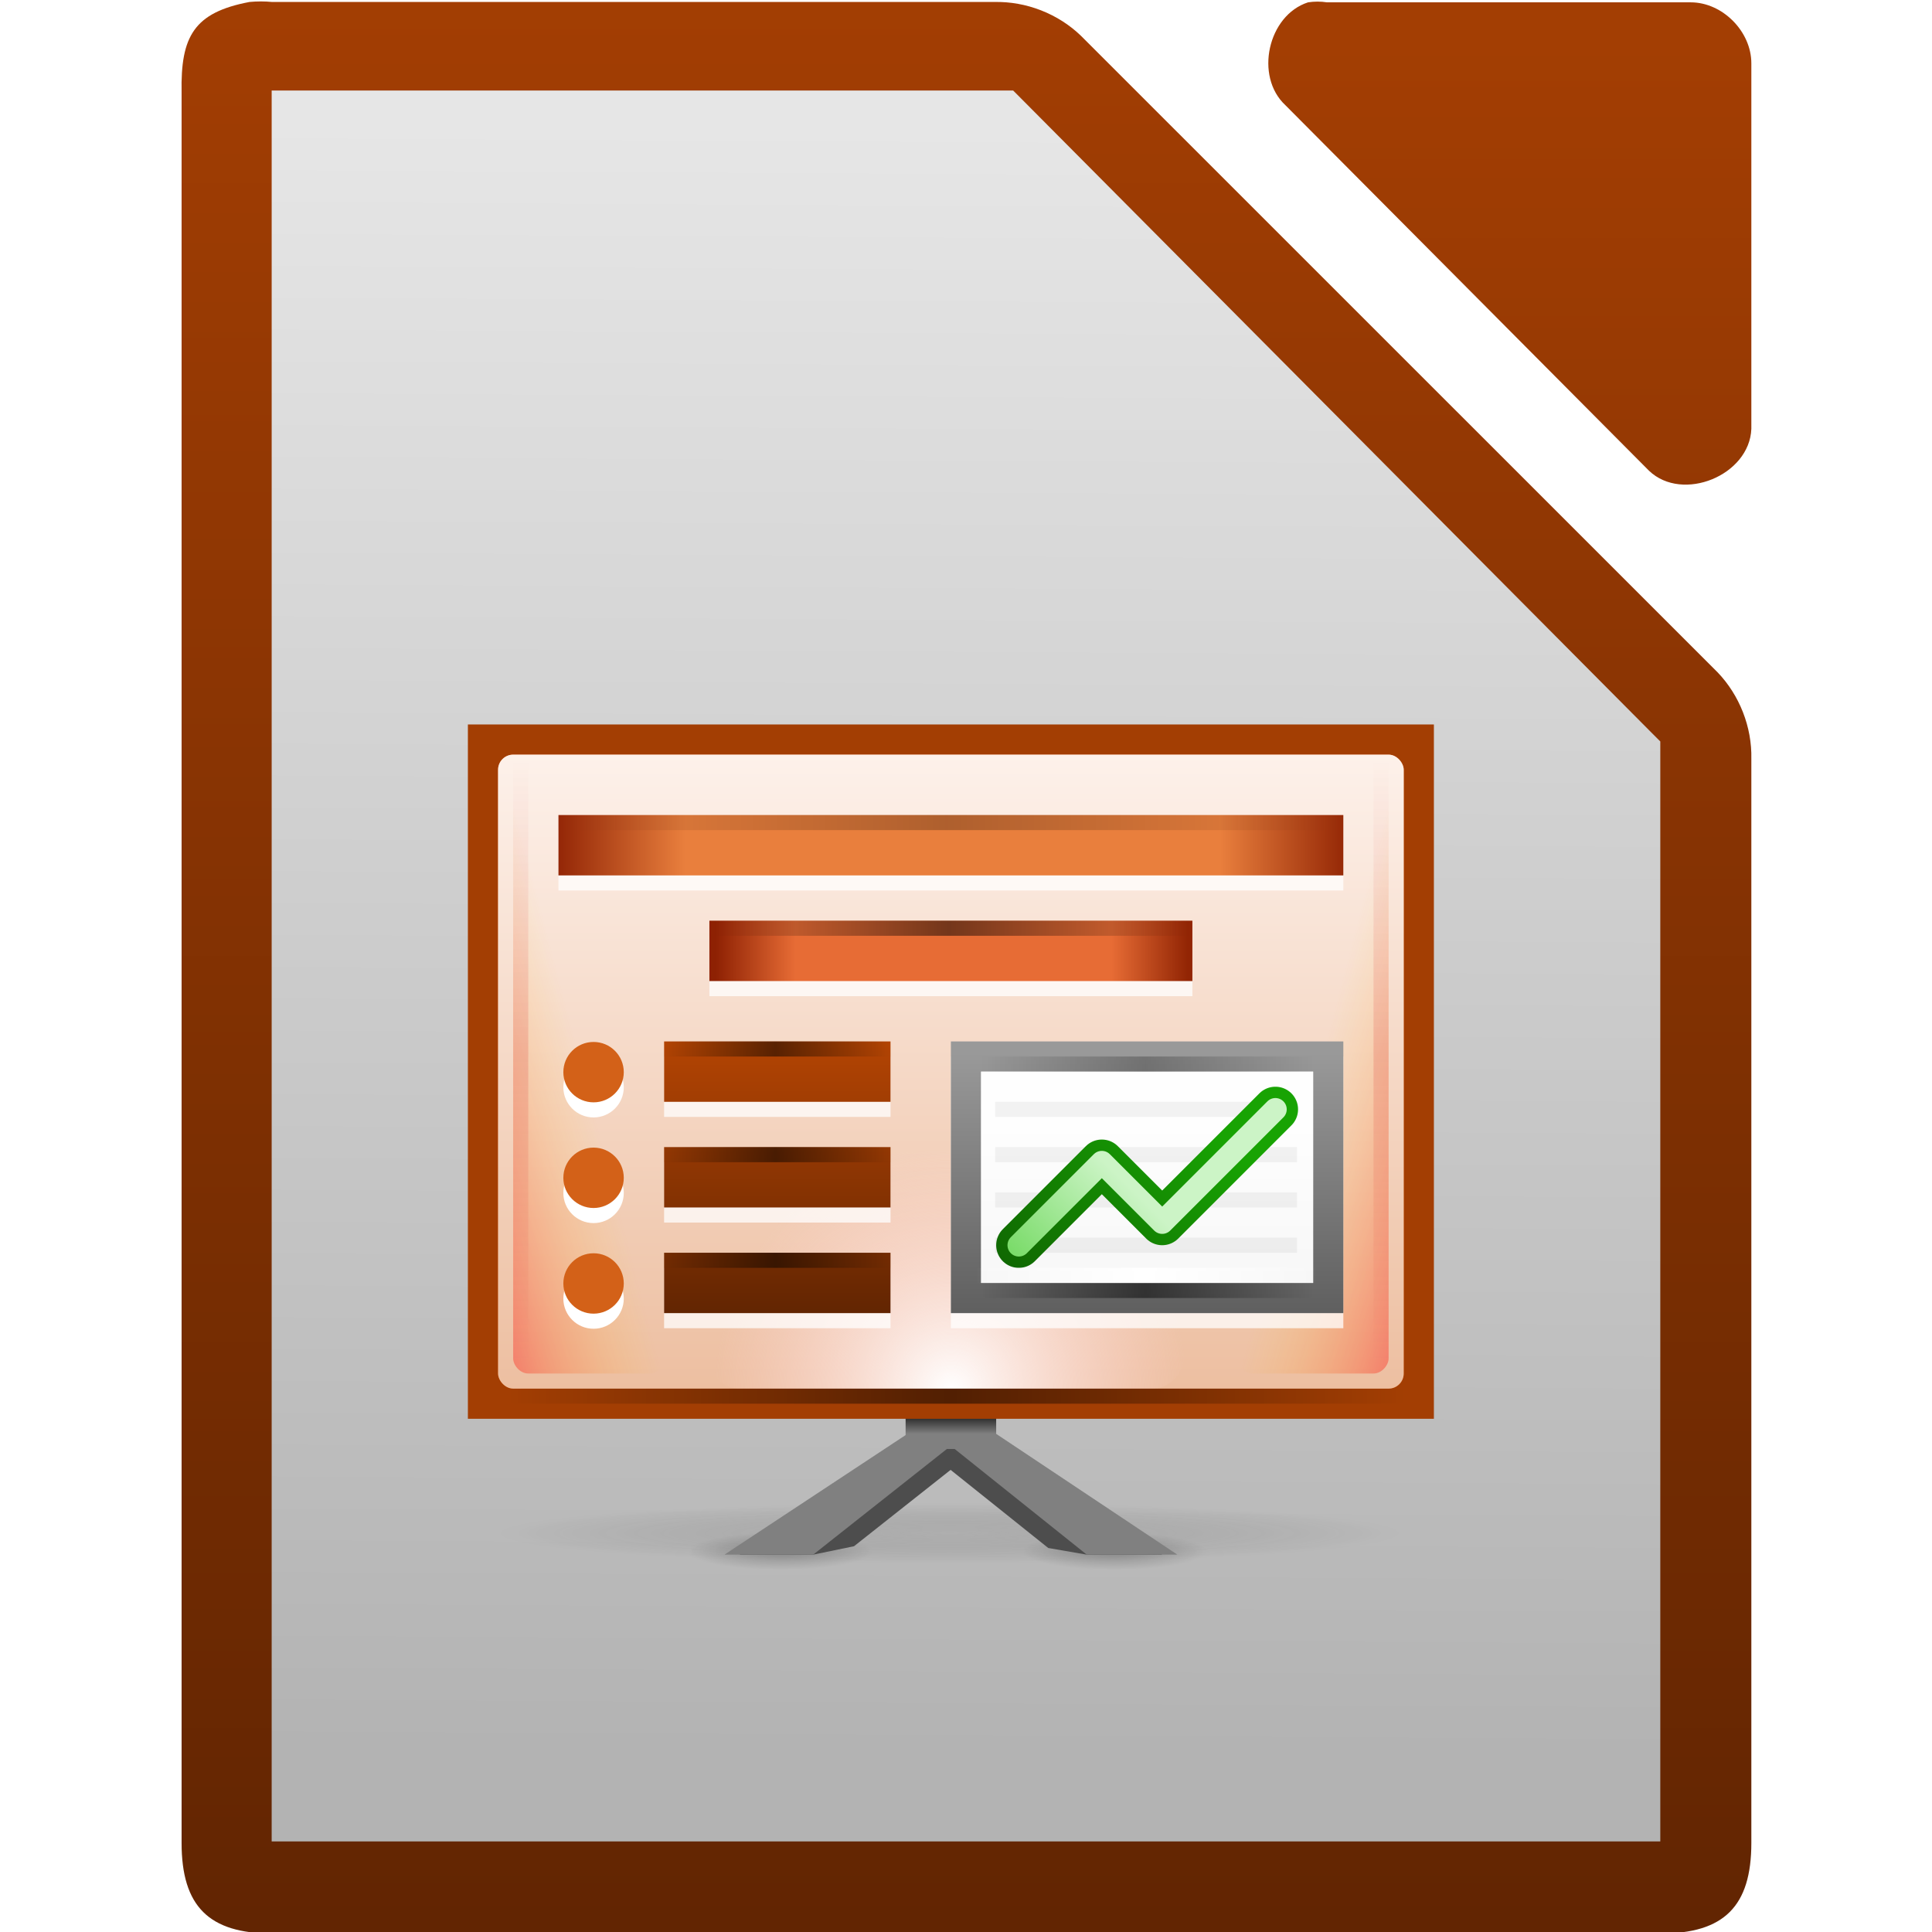 <svg viewBox="0 0 128 128" xmlns="http://www.w3.org/2000/svg" xmlns:xlink="http://www.w3.org/1999/xlink"><linearGradient id="a" gradientUnits="userSpaceOnUse" x1="110.969" x2="110.969" y1="976.3" y2="992.375"><stop offset="0" stop-color="#666"/><stop offset="1" stop-color="#333"/></linearGradient><linearGradient id="b" gradientTransform="matrix(1 0 0 1 0 -.106)" gradientUnits="userSpaceOnUse" x1="122.073" x2="122.073" xlink:href="#c" y1="976.378" y2="992.392"/><linearGradient id="c"><stop offset="0" stop-color="#a33e03"/><stop offset="1" stop-color="#622502"/></linearGradient><linearGradient id="d" gradientTransform="matrix(1.004 0 0 1.01 -1.499 -9.366)" gradientUnits="userSpaceOnUse" x1="110.969" x2="110.969" xlink:href="#c" y1="976.3" y2="992.375"/><linearGradient id="e"><stop offset="0" stop-color="#fff" stop-opacity=".65"/><stop offset="1" stop-color="#fff" stop-opacity=".949"/></linearGradient><linearGradient id="f"><stop offset="0" stop-opacity="0"/><stop offset=".493"/><stop offset="1" stop-opacity="0"/></linearGradient><radialGradient id="g" cx="152.333" cy="-754.638" gradientTransform="matrix(0 .083 -.41 0 467.31 -1076.51)" gradientUnits="userSpaceOnUse" r="15" xlink:href="#h"/><linearGradient id="h"><stop offset="0" stop-opacity=".502"/><stop offset="1" stop-opacity="0"/></linearGradient><radialGradient id="i" cx="152.333" cy="-754.638" gradientTransform="matrix(0 .083 -.41 0 489.408 -1076.51)" gradientUnits="userSpaceOnUse" r="15" xlink:href="#h"/><radialGradient id="j" cx="152.333" cy="-754.638" gradientTransform="matrix(0 .133 -2.002 0 -722.871 -1085.32)" gradientUnits="userSpaceOnUse" r="15"><stop offset="0" stop-color="#808080" stop-opacity=".502"/><stop offset="1" stop-opacity="0"/></radialGradient><linearGradient id="k" gradientTransform="matrix(.5 0 0 .5 363 -317.322)" gradientUnits="userSpaceOnUse" x1="850.25" x2="850.25" y1="-1508.638" y2="-1510.583"><stop offset="0" stop-color="#808080"/><stop offset="1" stop-color="#333"/></linearGradient><linearGradient id="l" gradientUnits="userSpaceOnUse" x1="809.625" x2="809.625" y1="-1074.763" y2="-1116.764"><stop offset="0" stop-color="#d36118"/><stop offset="1" stop-color="#f09e6f"/></linearGradient><linearGradient id="m" gradientTransform="matrix(1 0 0 1.05 0 54.782)" gradientUnits="userSpaceOnUse" x1="812" x2="812" y1="-1075.638" y2="-1115.638"><stop offset="0" stop-color="#edbfa1"/><stop offset="1" stop-color="#fdf1ea"/></linearGradient><radialGradient id="n" cx="-1535.455" cy="-853" gradientTransform="matrix(-1.624 0 0 -1.571 -3568.11 -2128.09)" gradientUnits="userSpaceOnUse" r="10"><stop offset="0" stop-color="#fff"/><stop offset="1" stop-color="#ffd5d5" stop-opacity="0"/></radialGradient><linearGradient id="o" gradientTransform="matrix(.833 0 0 3.333 318.167 4153.16)" gradientUnits="userSpaceOnUse" x1="529.25" x2="535" xlink:href="#p" y1="-1568.638" y2="-1574.638"/><linearGradient id="p"><stop offset="0" stop-color="#f00"/><stop offset="1" stop-color="#ffc600" stop-opacity="0"/></linearGradient><linearGradient id="q" gradientTransform="matrix(.833 0 0 3.333 -1257.83 4153.16)" gradientUnits="userSpaceOnUse" x1="529.25" x2="535" xlink:href="#p" y1="-1568.638" y2="-1574.638"/><linearGradient id="r" gradientUnits="userSpaceOnUse" x1="782.626" x2="782.626" y1="-1097.542" y2="-1079.542"><stop offset="0" stop-color="#b34403"/><stop offset="1" stop-color="#622502"/></linearGradient><linearGradient id="s" gradientTransform="matrix(.491 0 0 .49 266.032 -331.951)" gradientUnits="userSpaceOnUse" x1="1008.997" x2="1116.851" y1="-1589.138" y2="-1589.138"><stop offset="0" stop-color="#8e2103"/><stop offset=".169" stop-color="#e97f3d"/><stop offset=".838" stop-color="#e97f3d"/><stop offset="1" stop-color="#922504"/></linearGradient><linearGradient id="t" gradientTransform="matrix(.491 0 0 .49 266.032 -331.951)" gradientUnits="userSpaceOnUse" x1="1078.992" x2="1078.992" y1="-1561.09" y2="-1526.384"><stop offset="0" stop-color="#999"/><stop offset="1" stop-color="#606060"/></linearGradient><linearGradient id="u" gradientTransform="matrix(.579 0 0 .735 271.358 -298.73)" gradientUnits="userSpaceOnUse" x1="714" x2="714" xlink:href="#e" y1="-1063.638" y2="-1079.16"/><linearGradient id="v" gradientUnits="userSpaceOnUse" x1="803" x2="793" y1="-1093.638" y2="-1081.638"><stop offset="0" stop-color="#18a303"/><stop offset="1" stop-color="#106802"/></linearGradient><linearGradient id="w" gradientTransform="matrix(.982 0 0 .98 -174.934 -59.286)" gradientUnits="userSpaceOnUse" x1="984.296" x2="990.66" y1="-1045.339" y2="-1051.718"><stop offset="0" stop-color="#78db67"/><stop offset="1" stop-color="#ccf4c6"/></linearGradient><linearGradient id="x" gradientTransform="matrix(.491 0 0 .49 266.032 -331.951)" gradientUnits="userSpaceOnUse" x1="1031.342" x2="1095.047" y1="-1575.703" y2="-1575.703"><stop offset="0" stop-color="#8e2103"/><stop offset=".169" stop-color="#e76c35"/><stop offset=".838" stop-color="#e76c35"/><stop offset="1" stop-color="#922504"/></linearGradient><linearGradient id="y" gradientTransform="matrix(.248 0 0 1 -1112.15 377.619)" gradientUnits="userSpaceOnUse" x1="-17" x2="144" xlink:href="#z" y1="-1194.638" y2="-1194.638"/><linearGradient id="z"><stop offset="0" stop-color="#d40000" stop-opacity="0"/><stop offset=".493" stop-color="#d40000"/><stop offset="1" stop-color="#d40000" stop-opacity="0"/></linearGradient><linearGradient id="A" gradientTransform="matrix(.248 0 0 1 -1112.15 434.619)" gradientUnits="userSpaceOnUse" x1="-17" x2="144" xlink:href="#z" y1="-1194.638" y2="-1194.638"/><linearGradient id="B" gradientTransform="matrix(.317 0 0 .49 663.285 -525.928)" gradientUnits="userSpaceOnUse" x1="343.816" x2="443.493" xlink:href="#f" y1="-1183.92" y2="-1183.92"/><linearGradient id="C" gradientTransform="matrix(.515 0 0 .49 585.338 -532.928)" gradientUnits="userSpaceOnUse" x1="343.816" x2="443.493" xlink:href="#f" y1="-1183.92" y2="-1183.92"/><linearGradient id="D" gradientTransform="matrix(.093 0 0 1 770.584 97)" gradientUnits="userSpaceOnUse" x1="-17" x2="144" xlink:href="#f" y1="-1194.638" y2="-1194.638"/><linearGradient id="E" gradientTransform="matrix(.093 0 0 1 770.584 104)" gradientUnits="userSpaceOnUse" x1="-17" x2="144" xlink:href="#f" y1="-1194.638" y2="-1194.638"/><linearGradient id="F" gradientTransform="matrix(.093 0 0 1 770.584 111)" gradientUnits="userSpaceOnUse" x1="-17" x2="144" xlink:href="#f" y1="-1194.638" y2="-1194.638"/><linearGradient id="G" gradientTransform="matrix(.137 0 0 1 792.323 113)" gradientUnits="userSpaceOnUse" x1="-17" x2="144" xlink:href="#f" y1="-1194.638" y2="-1194.638"/><linearGradient id="H" gradientTransform="matrix(.137 0 0 1 792.323 98)" gradientUnits="userSpaceOnUse" x1="-17" x2="144" xlink:href="#f" y1="-1194.638" y2="-1194.638"/><linearGradient id="I" gradientTransform="matrix(.14 0 0 1 792.079 111.981)" gradientUnits="userSpaceOnUse" x1="-17" x2="144" y1="-1194.638" y2="-1194.638"><stop offset="0" stop-color="#fff" stop-opacity="0"/><stop offset=".493" stop-color="#fff"/><stop offset="1" stop-color="#fff" stop-opacity="0"/></linearGradient><linearGradient id="J" gradientTransform="matrix(.595 0 0 .49 554.16 1653.32)" gradientUnits="userSpaceOnUse" x1="343.816" x2="443.493" xlink:href="#f" y1="-1183.92" y2="-1183.92"/><linearGradient id="K" gradientTransform="matrix(7.979 0 0 8.012 -2383.61 -3106.53)" gradientUnits="userSpaceOnUse" x1="294.343" x2="294.418" y1="256.581" y2="243.139"><stop offset="0" stop-color="#b3b3b3"/><stop offset="1" stop-color="#e6e6e6"/></linearGradient><linearGradient id="L" gradientTransform="matrix(4 0 0 4 -875.027 1971.85)" gradientUnits="userSpaceOnUse" x1="209.062" x2="209.062" xlink:href="#e" y1="-755.388" y2="-781.623"/><g transform="translate(63 1166.63)"><path id="M" d="m-45-1160.638v2 112 2h2 88 2v-2-70-.875l-.625-.625-41.75-42-.5-.5h-.875-46.25z" fill="url(#K)"/><path id="N" d="m-41-1156.638h42.235l41.765 42v66h-84z" fill="url(#L)"/></g><g transform="translate(-725.001 1166.636)"><g fill="url(#a)" transform="matrix(8 0 0 7.997 -150.968 -8974.56)"><path d="m111.562 976.373c-.458.087-.571.283-.562.75v14.502c0.0.524.226.75.75.75h11.5c.524-0.0.75-.226.75-.75v-8.981c.006-.264-.098-.529-.281-.719l-5.27-5.271c-.19-.184-.455-.287-.719-.281h-5.98c-.062-.006-.125-.006-.188 0z" fill="url(#b)"/><path d="m120.329 976.376c-.333.107-.445.613-.188.852l3.012 3.029c.278.265.832.038.847-.347v-3.029c-0-.264-.239-.505-.502-.505h-3.012c-.052-.008-.105-.008-.157 0z" fill="url(#d)"/></g><use height="1085" transform="translate(788)" width="5033" xlink:href="#M"/><use height="1085" transform="translate(788)" width="5033" xlink:href="#N"/><path d="m770.767-1065.087h12.276v2.449h-12.276z" fill="url(#g)" opacity=".5"/><path d="m792.865-1065.087h12.276v2.449h-12.276z" fill="url(#i)" opacity=".5"/><path d="m758-1067.046h59.909v3.919h-59.909z" fill="url(#j)" opacity=".4"/><path d="m786.121-1071.638-12.121 8h4.884l2.699-.557 9.416-7.443z" fill="#4d4d4d"/><path d="m790-1071.638 12 8h-5.006l-2.543-.439-9.451-7.561z" fill="#4d4d4d"/><g fill="url(#k)"><path d="m785.121-1071.638-12.121 8h5.879l10.121-8z"/><path d="m785-1073.638h6v3h-6z"/><path d="m791-1071.638 12 8h-6l-10-8z"/></g><path d="m756-1118.638h64v46h-64z" fill="#a33e03"/><rect fill="url(#l)" height="42" rx="1" width="60" x="758" y="-1116.638"/><rect fill="url(#m)" height="42" rx="1" width="60" x="758" y="-1116.638"/><rect fill="url(#n)" height="31.427" rx="2" transform="rotate(90)" width="15.675" x="-1090.313" y="-803.427"/><path d="m769-1096.638h15v4h-15z" fill="#fff" opacity=".75"/><rect fill="url(#o)" height="40" opacity=".35" rx="1" width="10" x="759" y="-1115.638"/><rect fill="url(#q)" height="40" opacity=".35" rx="1" transform="scale(-1 1)" width="10" x="-817" y="-1115.638"/><path d="m788-1096.638h26v18h-26z" fill="#fff" opacity=".75"/><path d="m769-1089.638h15v4h-15z" fill="#fff" opacity=".75"/><path d="m769-1097.638h15v4h-15z" fill="url(#r)"/><path d="m769-1082.638h15v4h-15z" fill="#fff" opacity=".75"/><path d="m769-1090.638h15v4h-15z" fill="url(#r)"/><path d="m769-1083.638h15v4h-15z" fill="url(#r)"/><ellipse cx="895.5" cy="651.75" fill="#fff" rx="5.5" ry="5.25" transform="matrix(.364 0 0 .381 438.364 -1342.92)"/><ellipse cx="895.5" cy="651.75" fill="#d36118" rx="5.5" ry="5.25" transform="matrix(.364 0 0 .381 438.364 -1343.92)"/><ellipse cx="895.5" cy="651.75" fill="#fff" rx="5.5" ry="5.25" transform="matrix(.364 0 0 .381 438.364 -1335.92)"/><ellipse cx="895.5" cy="651.75" fill="#d36118" rx="5.5" ry="5.25" transform="matrix(.364 0 0 .381 438.364 -1336.92)"/><ellipse cx="895.5" cy="651.75" fill="#fff" rx="5.5" ry="5.25" transform="matrix(.364 0 0 .381 438.364 -1328.92)"/><ellipse cx="895.5" cy="651.75" fill="#d36118" rx="5.5" ry="5.25" transform="matrix(.364 0 0 .381 438.364 -1329.92)"/><path d="m762-1111.638h52v4h-52z" fill="#fff" opacity=".75"/><path d="m762-1112.638h52v4h-52z" fill="url(#s)"/><path d="m788-1097.638h26v18h-26z" fill="url(#t)"/><path d="m790-1095.638h22v14h-22z" fill="#e6e6e6"/><path d="m790-1095.638h22v14h-22z" fill="url(#u)"/><g opacity=".05" transform="matrix(.984 0 0 1 277.412 -9)"><path d="m521.871-1081.638h20.323v1h-20.323z"/><path d="m521.871-1084.638h20.323v1h-20.323z"/><path d="m521.871-1078.638h20.323v1h-20.323z"/><path d="m521.871-1075.638h20.323v1h-20.323z"/></g><path d="m792.5-1084.138 5.5-5.5 4 4 7.5-7.5" fill="none" stroke="url(#v)" stroke-linecap="round" stroke-linejoin="round" stroke-width="3"/><path d="m792.5-1084.138 5.5-5.5 4 4 7.5-7.5" fill="none" stroke="url(#w)" stroke-linecap="round" stroke-linejoin="round" stroke-width="1.5"/><path d="m772-1104.638h32v4h-32z" fill="#fff" opacity=".75"/><path d="m772-1105.638h32v4h-32z" fill="url(#x)"/><path d="m-1116.374-817h40v1h-40z" fill="url(#y)" opacity=".15" transform="rotate(90)"/><path d="m-1116.374-760h40v1h-40z" fill="url(#A)" opacity=".15" transform="rotate(90)"/><path d="m772-1105.638h32v1h-32z" fill="url(#B)" opacity=".5"/><path d="m762-1112.638h52v1h-52z" fill="url(#C)" opacity=".25"/><path d="m769-1097.638h15v1h-15z" fill="url(#D)" opacity=".5"/><path d="m769-1090.638h15v1h-15z" fill="url(#E)" opacity=".5"/><path d="m769-1083.638h15v1h-15z" fill="url(#F)" opacity=".5"/><path d="m790-1081.638h22v1h-22z" fill="url(#G)" opacity=".5"/><path d="m790-1096.638h22v1h-22z" fill="url(#H)" opacity=".25"/><path d="m789.69-1082.638h22.619v1h-22.619z" fill="url(#I)"/><path d="m758 1073.638h60v 1h-60z" fill="url(#J)" opacity=".5" transform="scale(1 -1)"/></g></svg>